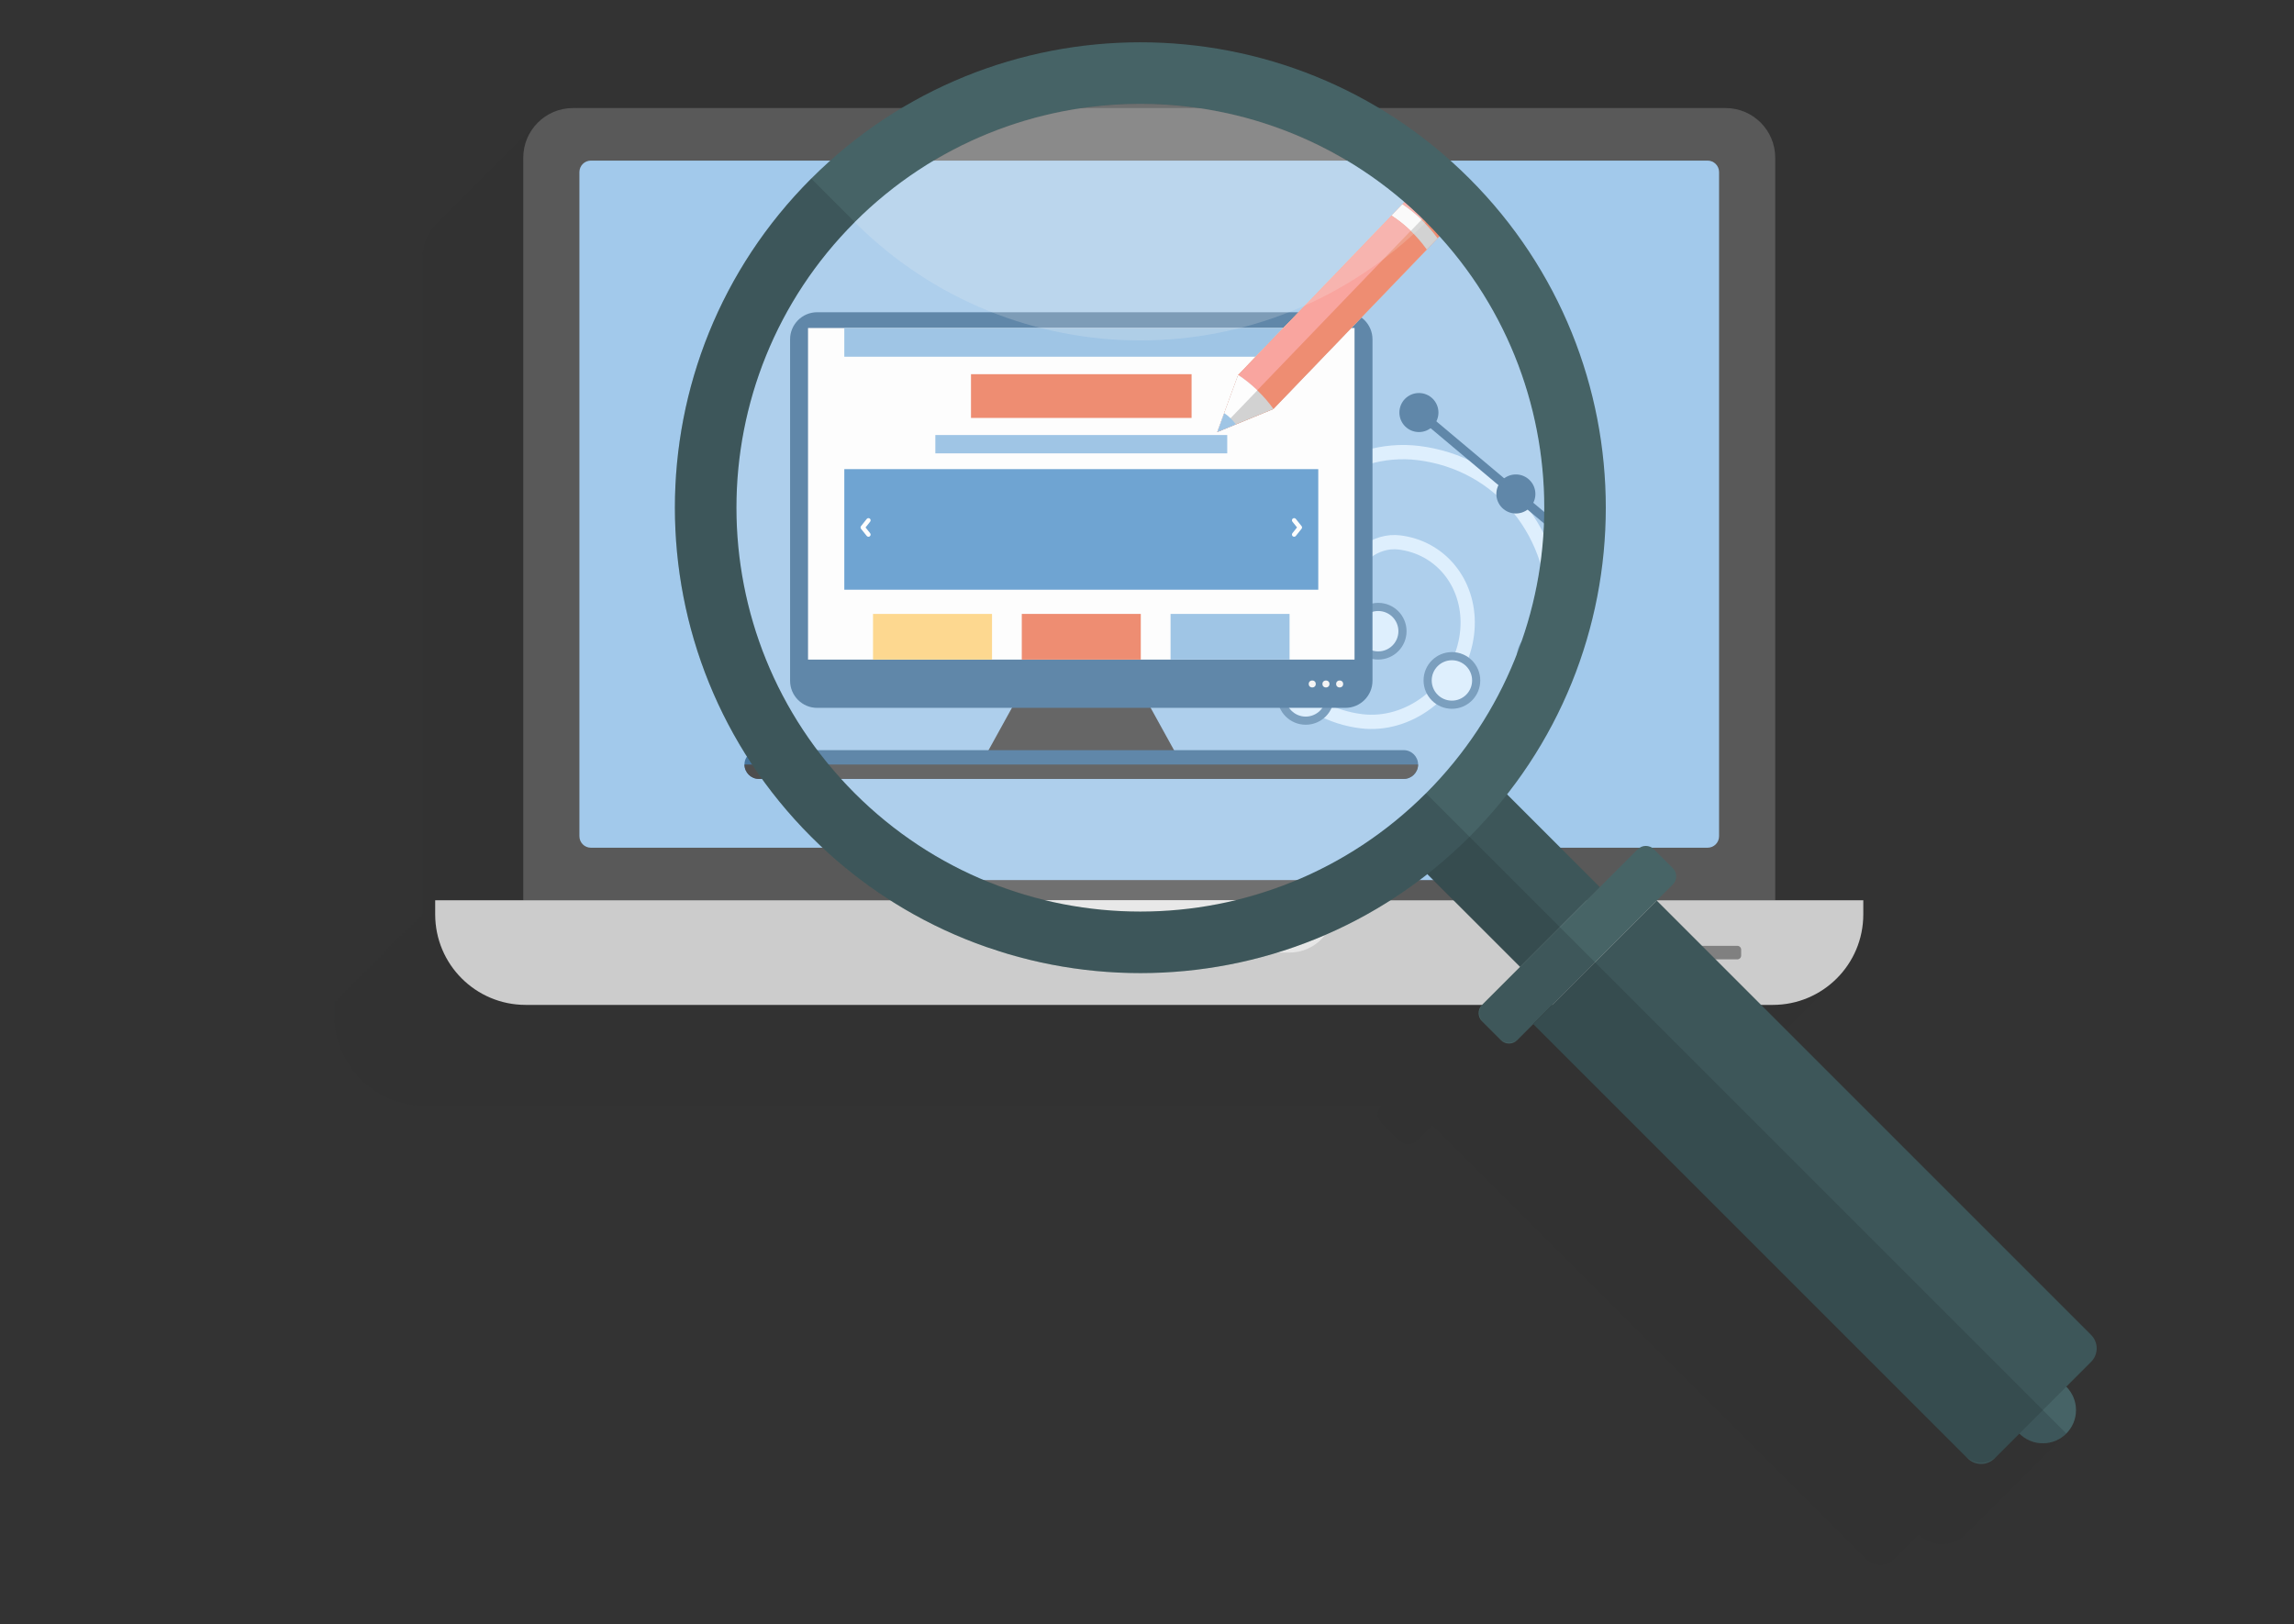 <?xml version="1.0" encoding="utf-8"?>
<!-- Generator: Adobe Illustrator 17.0.0, SVG Export Plug-In . SVG Version: 6.00 Build 0)  -->
<!DOCTYPE svg PUBLIC "-//W3C//DTD SVG 1.1//EN" "http://www.w3.org/Graphics/SVG/1.1/DTD/svg11.dtd">
<svg version="1.1" id="Layer_1" xmlns="http://www.w3.org/2000/svg" xmlns:xlink="http://www.w3.org/1999/xlink" x="0px" y="0px"
	 width="600px" height="424.878px" viewBox="0 0 600 424.878" enable-background="new 0 0 600 424.878" xml:space="preserve">
<rect x="0" y="0" width="600" height="424.878" fill="#333333" stroke="none"/>
<g>
	<g opacity="0.05">
		<path fill="#11191A" d="M520.561,375.53l-86.312-86.312h3.067c13.07,0,23.665-10.595,23.665-23.665v-3.702h-23.035V67.622
			c0-7.18-5.82-13-13-13h-90.622c-38.325-22.926-86.537-22.926-124.862,0h-85.97c-7.18,0-13,5.82-13,13v194.229H87.458v3.702
			c0,13.07,10.595,23.665,23.665,23.665h250.147l-0.027,0.027c-1.172,1.172-1.172,3.071,0,4.243l4.957,4.957
			c1.172,1.172,3.071,1.172,4.243,0l4.216-4.216l113.049,113.049c0,0,0,0,0,0l0.553,0.553c1.953,1.953,5.118,1.953,7.071,0
			l6.481-6.482c0.902,0.902,1.955,1.556,3.075,1.977c0.406,0.153,0.821,0.276,1.242,0.365c0.598,0.128,1.207,0.198,1.816,0.198
			c2.22,0,4.439-0.847,6.133-2.54c3.387-3.387,3.387-8.879,0-12.266l0,0l6.481-6.481
			C522.514,380.648,522.514,377.483,520.561,375.53z"/>
		<path fill="#11191A" d="M521.273,374.817l-86.312-86.312h3.067c13.07,0,23.665-10.595,23.665-23.665v-3.702h-23.035V66.909
			c0-7.18-5.82-13-13-13h-90.622c-38.325-22.926-86.537-22.926-124.862,0h-85.97c-7.18,0-13,5.82-13,13v194.229H88.171v3.702
			c0,13.07,10.595,23.665,23.665,23.665h250.147l-0.027,0.027c-1.172,1.172-1.172,3.071,0,4.243l4.957,4.957
			c1.172,1.172,3.071,1.172,4.243,0l4.216-4.216l113.049,113.049c0,0,0,0,0,0l0.553,0.553c1.953,1.953,5.118,1.953,7.071,0
			l6.482-6.482c0.902,0.902,1.955,1.556,3.075,1.977c0.406,0.153,0.821,0.276,1.242,0.365c0.598,0.128,1.207,0.198,1.816,0.198
			c2.22,0,4.439-0.847,6.133-2.54c3.387-3.387,3.387-8.879,0-12.266l0,0l6.481-6.481
			C523.226,379.936,523.226,376.77,521.273,374.817z"/>
		<path fill="#11191A" d="M521.986,374.105l-86.312-86.312h3.067c13.07,0,23.665-10.595,23.665-23.665v-3.702h-23.035V66.196
			c0-7.18-5.82-13-13-13H335.75c-38.325-22.926-86.537-22.926-124.862,0h-85.97c-7.18,0-13,5.82-13,13v194.229H88.884v3.702
			c0,13.07,10.595,23.665,23.665,23.665h250.148l-0.027,0.027c-1.172,1.172-1.172,3.071,0,4.243l4.957,4.957
			c1.172,1.172,3.071,1.172,4.243,0l4.216-4.216l113.049,113.049c0,0,0,0,0,0l0.553,0.553c1.953,1.953,5.118,1.953,7.071,0
			l6.482-6.481c0.902,0.902,1.955,1.556,3.075,1.977c0.407,0.153,0.821,0.276,1.242,0.365c0.598,0.128,1.207,0.198,1.816,0.198
			c2.22,0,4.439-0.847,6.133-2.54c3.387-3.387,3.387-8.879,0-12.266l0,0l6.481-6.481
			C523.939,379.223,523.939,376.057,521.986,374.105z"/>
		<path fill="#11191A" d="M522.699,373.392l-86.312-86.312h3.067c13.07,0,23.665-10.595,23.665-23.665v-3.702h-23.035V65.484
			c0-7.18-5.82-13-13-13h-90.622c-38.325-22.926-86.537-22.926-124.862,0h-85.97c-7.18,0-13,5.82-13,13v194.229H89.596v3.702
			c0,13.07,10.595,23.665,23.665,23.665h250.148l-0.027,0.027c-1.172,1.172-1.172,3.071,0,4.243l4.957,4.957
			c1.172,1.172,3.071,1.172,4.243,0l4.216-4.216l113.049,113.049c0,0,0,0,0,0l0.553,0.553c1.953,1.953,5.118,1.953,7.071,0
			l6.482-6.481c0.902,0.902,1.955,1.556,3.075,1.977c0.406,0.153,0.821,0.276,1.242,0.365c0.598,0.128,1.207,0.198,1.816,0.198
			c2.22,0,4.439-0.847,6.133-2.54c3.387-3.387,3.387-8.879,0-12.266l0,0l6.481-6.481
			C524.651,378.51,524.651,375.345,522.699,373.392z"/>
		<path fill="#11191A" d="M523.411,372.679L437.1,286.367h3.067c13.07,0,23.665-10.595,23.665-23.665V259h-23.035V64.771
			c0-7.18-5.82-13-13-13h-90.622c-38.325-22.926-86.537-22.926-124.862,0h-85.97c-7.18,0-13,5.82-13,13V259H90.309v3.702
			c0,13.07,10.595,23.665,23.665,23.665h250.148l-0.027,0.027c-1.172,1.172-1.172,3.071,0,4.243l4.957,4.957
			c1.172,1.172,3.071,1.172,4.243,0l4.216-4.216l113.049,113.049c0,0,0,0,0,0l0.553,0.553c1.953,1.953,5.118,1.953,7.071,0
			l6.482-6.481c0.902,0.902,1.955,1.556,3.075,1.977c0.406,0.153,0.821,0.276,1.242,0.365c0.598,0.128,1.207,0.198,1.816,0.198
			c2.22,0,4.439-0.847,6.133-2.54c3.387-3.387,3.387-8.879,0-12.266l0,0l6.481-6.481
			C525.364,377.798,525.364,374.632,523.411,372.679z"/>
		<path fill="#11191A" d="M524.124,371.967l-86.312-86.312h3.067c13.07,0,23.665-10.595,23.665-23.665v-3.702H441.51V64.059
			c0-7.18-5.82-13-13-13h-90.622c-38.325-22.926-86.537-22.926-124.862,0h-85.97c-7.18,0-13,5.82-13,13v194.229H91.021v3.702
			c0,13.07,10.595,23.665,23.665,23.665h250.148l-0.027,0.027c-1.172,1.172-1.172,3.071,0,4.243l4.957,4.957
			c1.172,1.172,3.071,1.172,4.243,0l4.216-4.216l113.049,113.049c0,0,0,0,0,0l0.553,0.553c1.953,1.953,5.118,1.953,7.071,0
			l6.482-6.481c0.902,0.902,1.955,1.556,3.075,1.977c0.406,0.153,0.821,0.276,1.242,0.365c0.598,0.128,1.207,0.198,1.816,0.198
			c2.22,0,4.439-0.847,6.133-2.54c3.387-3.387,3.387-8.879,0-12.266l0,0l6.481-6.481
			C526.077,377.085,526.077,373.919,524.124,371.967z"/>
		<path fill="#11191A" d="M524.837,371.254l-86.312-86.312h3.067c13.07,0,23.665-10.595,23.665-23.665v-3.702h-23.035V63.346
			c0-7.18-5.82-13-13-13h-90.622c-38.325-22.926-86.537-22.926-124.862,0h-85.97c-7.18,0-13,5.82-13,13v194.229H91.734v3.702
			c0,13.07,10.595,23.665,23.665,23.665h250.148l-0.027,0.027c-1.172,1.172-1.172,3.071,0,4.243l4.957,4.957
			c1.172,1.172,3.071,1.172,4.243,0l4.216-4.216l113.049,113.049c0,0,0,0,0,0l0.553,0.553c1.953,1.953,5.118,1.953,7.071,0
			l6.481-6.482c0.902,0.902,1.955,1.556,3.075,1.977c0.406,0.153,0.821,0.276,1.242,0.365c0.598,0.128,1.207,0.198,1.816,0.198
			c2.22,0,4.439-0.847,6.133-2.54c3.387-3.387,3.387-8.879,0-12.266l0,0l6.481-6.481
			C526.789,376.373,526.789,373.207,524.837,371.254z"/>
		<path fill="#11191A" d="M525.549,370.542l-86.312-86.312h3.067c13.07,0,23.665-10.595,23.665-23.665v-3.702h-23.035V62.633
			c0-7.18-5.82-13-13-13h-90.622c-38.325-22.926-86.537-22.926-124.862,0h-85.97c-7.18,0-13,5.82-13,13v194.229H92.447v3.702
			c0,13.07,10.595,23.665,23.665,23.665h250.147l-0.027,0.027c-1.172,1.172-1.172,3.071,0,4.243l4.957,4.957
			c1.172,1.172,3.071,1.172,4.243,0l4.216-4.216l113.049,113.049c0,0,0,0,0,0l0.553,0.553c1.953,1.953,5.118,1.953,7.071,0
			l6.481-6.482c0.902,0.902,1.955,1.556,3.075,1.977c0.406,0.153,0.821,0.276,1.242,0.365c0.598,0.128,1.207,0.198,1.816,0.198
			c2.22,0,4.439-0.847,6.133-2.54c3.387-3.387,3.387-8.879,0-12.266l0,0l6.481-6.481
			C527.502,375.66,527.502,372.494,525.549,370.542z"/>
		<path fill="#11191A" d="M526.262,369.829l-86.312-86.312h3.067c13.07,0,23.665-10.595,23.665-23.665v-3.702h-23.035V61.921
			c0-7.18-5.82-13-13-13h-90.622c-38.325-22.926-86.537-22.926-124.862,0h-85.97c-7.18,0-13,5.82-13,13V256.15H93.159v3.702
			c0,13.07,10.595,23.665,23.665,23.665h250.148l-0.027,0.027c-1.172,1.172-1.172,3.071,0,4.243l4.957,4.957
			c1.172,1.172,3.071,1.172,4.243,0l4.216-4.216l113.049,113.049c0,0,0,0,0,0l0.553,0.553c1.953,1.953,5.118,1.953,7.071,0
			l6.482-6.481c0.902,0.902,1.955,1.556,3.075,1.977c0.407,0.153,0.821,0.276,1.242,0.365c0.598,0.128,1.207,0.198,1.816,0.198
			c2.22,0,4.439-0.847,6.133-2.54c3.387-3.387,3.387-8.879,0-12.266l0,0l6.481-6.481
			C528.214,374.947,528.214,371.782,526.262,369.829z"/>
		<path fill="#11191A" d="M526.974,369.116l-86.312-86.312h3.067c13.07,0,23.665-10.595,23.665-23.665v-3.702H444.36V61.208
			c0-7.18-5.82-13-13-13h-90.622c-38.325-22.926-86.537-22.926-124.862,0h-85.97c-7.18,0-13,5.82-13,13v194.229H93.872v3.702
			c0,13.07,10.595,23.665,23.665,23.665h250.148l-0.027,0.027c-1.172,1.172-1.172,3.071,0,4.243l4.957,4.957
			c1.172,1.172,3.071,1.172,4.243,0l4.216-4.216l113.049,113.049c0,0,0,0,0,0l0.553,0.553c1.953,1.953,5.118,1.953,7.071,0
			l6.482-6.481c0.902,0.902,1.955,1.556,3.075,1.977c0.406,0.153,0.821,0.276,1.242,0.365c0.598,0.128,1.207,0.198,1.816,0.198
			c2.22,0,4.439-0.847,6.133-2.54c3.387-3.387,3.387-8.879,0-12.266l0,0l6.481-6.481
			C528.927,374.235,528.927,371.069,526.974,369.116z"/>
		<path fill="#11191A" d="M527.687,368.404l-86.312-86.312h3.067c13.07,0,23.665-10.595,23.665-23.665v-3.702h-23.035V60.496
			c0-7.18-5.82-13-13-13h-90.622c-38.325-22.926-86.537-22.926-124.862,0h-85.97c-7.18,0-13,5.82-13,13v194.229H94.584v3.702
			c0,13.07,10.595,23.665,23.665,23.665h250.148l-0.027,0.027c-1.172,1.172-1.172,3.071,0,4.243l4.957,4.957
			c1.172,1.172,3.071,1.172,4.243,0l4.216-4.216L494.835,400.15c0,0,0,0,0,0l0.553,0.553c1.953,1.953,5.118,1.953,7.071,0
			l6.482-6.481c0.902,0.902,1.955,1.556,3.075,1.977c0.406,0.153,0.821,0.276,1.242,0.365c0.598,0.128,1.207,0.198,1.816,0.198
			c2.22,0,4.439-0.847,6.133-2.54c3.387-3.387,3.387-8.879,0-12.266l0,0l6.481-6.481C529.64,373.522,529.64,370.356,527.687,368.404
			z"/>
		<path fill="#11191A" d="M528.4,367.691l-86.312-86.312h3.067c13.07,0,23.665-10.595,23.665-23.665v-3.702h-23.035V59.783
			c0-7.18-5.82-13-13-13h-90.622c-38.325-22.926-86.537-22.926-124.862,0h-85.97c-7.18,0-13,5.82-13,13v194.229H95.297v3.702
			c0,13.07,10.595,23.665,23.665,23.665H369.11l-0.027,0.027c-1.172,1.172-1.172,3.071,0,4.243l4.957,4.957
			c1.172,1.172,3.071,1.172,4.243,0l4.216-4.216l113.049,113.049c0,0,0,0,0,0l0.553,0.553c1.953,1.953,5.118,1.953,7.071,0
			l6.482-6.481c0.902,0.902,1.955,1.556,3.075,1.977c0.407,0.153,0.821,0.276,1.242,0.365c0.598,0.128,1.207,0.198,1.816,0.198
			c2.22,0,4.439-0.847,6.133-2.54c3.387-3.387,3.387-8.879,0-12.266l0,0l6.481-6.481C530.352,372.81,530.352,369.644,528.4,367.691z
			"/>
		<path fill="#11191A" d="M529.112,366.978l-86.312-86.312h3.067c13.07,0,23.665-10.595,23.665-23.665V253.3h-23.035V59.07
			c0-7.18-5.82-13-13-13h-90.622c-38.325-22.926-86.537-22.926-124.862,0h-85.97c-7.18,0-13,5.82-13,13V253.3H96.01v3.702
			c0,13.07,10.595,23.665,23.665,23.665h250.148l-0.027,0.027c-1.172,1.172-1.172,3.071,0,4.243l4.957,4.957
			c1.172,1.172,3.071,1.172,4.243,0l4.216-4.216L496.26,398.725c0,0,0,0,0,0l0.553,0.553c1.953,1.953,5.118,1.953,7.071,0
			l6.481-6.481c0.902,0.902,1.955,1.556,3.075,1.977c0.406,0.153,0.821,0.276,1.242,0.365c0.598,0.128,1.207,0.198,1.816,0.198
			c2.22,0,4.439-0.847,6.133-2.54c3.387-3.387,3.387-8.879,0-12.266l0,0l6.481-6.481
			C531.065,372.097,531.065,368.931,529.112,366.978z"/>
		<path fill="#11191A" d="M529.825,366.266l-86.312-86.312h3.067c13.07,0,23.665-10.595,23.665-23.665v-3.702h-23.035V58.358
			c0-7.18-5.82-13-13-13h-90.622c-38.325-22.926-86.537-22.926-124.862,0h-85.97c-7.18,0-13,5.82-13,13v194.229H96.722v3.702
			c0,13.07,10.595,23.665,23.665,23.665h250.148l-0.027,0.027c-1.172,1.172-1.172,3.071,0,4.243l4.957,4.957
			c1.172,1.172,3.071,1.172,4.243,0l4.216-4.216l113.049,113.049c0,0,0,0,0,0l0.553,0.553c1.953,1.953,5.118,1.953,7.071,0
			l6.481-6.481c0.902,0.902,1.955,1.556,3.075,1.977c0.406,0.153,0.821,0.276,1.242,0.365c0.598,0.128,1.207,0.198,1.816,0.198
			c2.22,0,4.439-0.847,6.133-2.54c3.387-3.387,3.387-8.879,0-12.266l0,0l6.481-6.481
			C531.778,371.384,531.778,368.219,529.825,366.266z"/>
		<path fill="#11191A" d="M530.537,365.553l-86.312-86.312h3.067c13.07,0,23.665-10.595,23.665-23.665v-3.702h-23.035V57.645
			c0-7.18-5.82-13-13-13h-90.622c-38.325-22.926-86.537-22.926-124.862,0h-85.97c-7.18,0-13,5.82-13,13v194.229H97.435v3.702
			c0,13.07,10.595,23.665,23.665,23.665h250.148l-0.027,0.027c-1.172,1.172-1.172,3.071,0,4.243l4.957,4.957
			c1.172,1.172,3.071,1.172,4.243,0l4.216-4.216L497.685,397.3c0,0,0,0,0,0l0.553,0.553c1.953,1.953,5.118,1.953,7.071,0
			l6.482-6.481c0.902,0.902,1.955,1.556,3.075,1.977c0.406,0.153,0.821,0.276,1.242,0.365c0.598,0.128,1.207,0.198,1.816,0.198
			c2.22,0,4.439-0.847,6.133-2.54c3.387-3.387,3.387-8.879,0-12.266l0,0l6.481-6.481C532.49,370.672,532.49,367.506,530.537,365.553
			z"/>
		<path fill="#11191A" d="M531.25,364.841l-86.312-86.312h3.067c13.07,0,23.665-10.595,23.665-23.665v-3.702h-23.035V56.933
			c0-7.18-5.82-13-13-13h-90.622c-38.325-22.926-86.537-22.926-124.862,0h-85.97c-7.18,0-13,5.82-13,13v194.229H98.147v3.702
			c0,13.07,10.595,23.665,23.665,23.665H371.96l-0.027,0.027c-1.172,1.172-1.172,3.071,0,4.243l4.957,4.957
			c1.172,1.172,3.071,1.172,4.243,0l4.216-4.216l113.049,113.049c0,0,0,0,0,0l0.553,0.553c1.953,1.953,5.118,1.953,7.071,0
			l6.482-6.481c0.902,0.902,1.955,1.556,3.075,1.977c0.406,0.153,0.821,0.276,1.242,0.365c0.598,0.128,1.207,0.198,1.816,0.198
			c2.22,0,4.439-0.847,6.133-2.54c3.387-3.387,3.387-8.879,0-12.266l0,0l6.481-6.481
			C533.203,369.959,533.203,366.793,531.25,364.841z"/>
		<path fill="#11191A" d="M531.963,364.128l-86.312-86.312h3.067c13.07,0,23.665-10.595,23.665-23.665v-3.702h-23.035V56.22
			c0-7.18-5.82-13-13-13h-90.622c-38.325-22.926-86.537-22.926-124.862,0h-85.97c-7.18,0-13,5.82-13,13v194.229H98.86v3.702
			c0,13.07,10.595,23.665,23.665,23.665h250.148l-0.027,0.027c-1.172,1.172-1.172,3.071,0,4.243l4.957,4.957
			c1.172,1.172,3.071,1.172,4.243,0l4.216-4.216L499.11,395.875c0,0,0,0,0,0l0.553,0.553c1.953,1.953,5.118,1.953,7.071,0
			l6.481-6.481c0.902,0.902,1.955,1.556,3.075,1.977c0.407,0.153,0.821,0.276,1.242,0.365c0.598,0.128,1.207,0.198,1.816,0.198
			c2.22,0,4.439-0.847,6.133-2.54c3.387-3.387,3.387-8.879,0-12.266l0,0l6.481-6.481
			C533.915,369.247,533.915,366.081,531.963,364.128z"/>
		<path fill="#11191A" d="M532.675,363.415l-86.312-86.312h3.067c13.07,0,23.665-10.595,23.665-23.665v-3.702h-23.035V55.507
			c0-7.18-5.82-13-13-13h-90.622c-38.325-22.926-86.537-22.926-124.862,0h-85.97c-7.18,0-13,5.82-13,13v194.229H99.573v3.702
			c0,13.07,10.595,23.665,23.665,23.665h250.148l-0.027,0.027c-1.172,1.172-1.172,3.071,0,4.243l4.957,4.957
			c1.172,1.172,3.071,1.172,4.243,0l4.216-4.216l113.049,113.049c0,0,0,0,0,0l0.553,0.553c1.953,1.953,5.118,1.953,7.071,0
			l6.482-6.481c0.902,0.902,1.955,1.556,3.075,1.977c0.406,0.153,0.821,0.276,1.242,0.365c0.598,0.128,1.207,0.198,1.816,0.198
			c2.22,0,4.439-0.847,6.133-2.54c3.387-3.387,3.387-8.879,0-12.266l0,0l6.481-6.481
			C534.628,368.534,534.628,365.368,532.675,363.415z"/>
		<path fill="#11191A" d="M533.388,362.703l-86.312-86.312h3.067c13.07,0,23.665-10.595,23.665-23.665v-3.702h-23.035V54.795
			c0-7.18-5.82-13-13-13h-90.622c-38.325-22.926-86.537-22.926-124.862,0h-85.97c-7.18,0-13,5.82-13,13v194.229h-23.035v3.702
			c0,13.07,10.595,23.665,23.665,23.665h250.148l-0.027,0.027c-1.172,1.172-1.172,3.071,0,4.243l4.957,4.957
			c1.172,1.172,3.071,1.172,4.243,0l4.216-4.216l113.049,113.049c0,0,0,0,0,0l0.553,0.553c1.953,1.953,5.118,1.953,7.071,0
			l6.481-6.481c0.902,0.902,1.955,1.556,3.075,1.977c0.406,0.153,0.821,0.276,1.242,0.365c0.598,0.128,1.207,0.198,1.816,0.198
			c2.22,0,4.439-0.847,6.133-2.54c3.387-3.387,3.387-8.879,0-12.266l0,0l6.481-6.481
			C535.341,367.821,535.341,364.655,533.388,362.703z"/>
		<path fill="#11191A" d="M534.101,361.99l-86.312-86.312h3.067c13.07,0,23.665-10.595,23.665-23.665v-3.702h-23.035V54.082
			c0-7.18-5.82-13-13-13h-90.622c-38.325-22.926-86.537-22.926-124.862,0h-85.97c-7.18,0-13,5.82-13,13v194.229h-23.035v3.702
			c0,13.07,10.595,23.665,23.665,23.665h250.148l-0.027,0.027c-1.172,1.172-1.172,3.071,0,4.243l4.957,4.957
			c1.172,1.172,3.071,1.172,4.243,0l4.216-4.216l113.049,113.049c0,0,0,0,0,0l0.553,0.553c1.953,1.953,5.118,1.953,7.071,0
			l6.482-6.481c0.902,0.902,1.955,1.556,3.075,1.977c0.406,0.153,0.821,0.276,1.242,0.365c0.598,0.128,1.207,0.198,1.816,0.198
			c2.22,0,4.439-0.847,6.133-2.54c3.387-3.387,3.387-8.879,0-12.266l0,0l6.481-6.481
			C536.053,367.109,536.053,363.943,534.101,361.99z"/>
		<path fill="#11191A" d="M534.813,361.278l-86.312-86.312h3.067c13.07,0,23.665-10.595,23.665-23.665v-3.702h-23.035V53.369
			c0-7.18-5.82-13-13-13h-90.622c-38.325-22.926-86.537-22.926-124.862,0h-85.97c-7.18,0-13,5.82-13,13v194.229h-23.035v3.702
			c0,13.07,10.595,23.665,23.665,23.665h250.148l-0.027,0.027c-1.172,1.172-1.172,3.071,0,4.243l4.957,4.957
			c1.172,1.172,3.071,1.172,4.243,0l4.216-4.216l113.049,113.049c0,0,0,0,0,0l0.553,0.553c1.953,1.953,5.118,1.953,7.071,0
			l6.482-6.481c0.902,0.902,1.955,1.556,3.075,1.977c0.406,0.153,0.821,0.276,1.242,0.365c0.598,0.128,1.207,0.198,1.816,0.198
			c2.22,0,4.439-0.847,6.133-2.54c3.387-3.387,3.387-8.879,0-12.266l0,0l6.481-6.481
			C536.766,366.396,536.766,363.23,534.813,361.278z"/>
		<path fill="#11191A" d="M535.526,360.565l-86.312-86.312h3.067c13.07,0,23.665-10.595,23.665-23.665v-3.702h-23.035V52.657
			c0-7.18-5.82-13-13-13H349.29c-38.325-22.926-86.537-22.926-124.862,0h-85.97c-7.18,0-13,5.82-13,13v194.229h-23.035v3.702
			c0,13.07,10.595,23.665,23.665,23.665h250.148l-0.027,0.027c-1.172,1.172-1.172,3.071,0,4.243l4.957,4.957
			c1.172,1.172,3.071,1.172,4.243,0l4.216-4.216l113.049,113.049c0,0,0,0,0,0l0.553,0.553c1.953,1.953,5.118,1.953,7.071,0
			l6.481-6.481c0.902,0.902,1.955,1.556,3.075,1.977c0.406,0.153,0.821,0.276,1.242,0.365c0.598,0.128,1.207,0.198,1.816,0.198
			c2.22,0,4.439-0.847,6.133-2.54c3.387-3.387,3.387-8.879,0-12.266l0,0l6.481-6.481
			C537.478,365.683,537.478,362.518,535.526,360.565z"/>
		<path fill="#11191A" d="M536.238,359.852l-86.312-86.312h3.067c13.07,0,23.665-10.595,23.665-23.665v-3.702h-23.035V51.944
			c0-7.18-5.82-13-13-13h-90.622c-38.325-22.926-86.537-22.926-124.862,0h-85.97c-7.18,0-13,5.82-13,13v194.229h-23.035v3.702
			c0,13.07,10.595,23.665,23.665,23.665h250.148l-0.027,0.027c-1.172,1.172-1.172,3.071,0,4.243l4.957,4.957
			c1.172,1.172,3.071,1.172,4.243,0l4.216-4.216l113.049,113.049c0,0,0,0,0,0l0.553,0.553c1.953,1.953,5.118,1.953,7.071,0
			l6.482-6.481c0.902,0.902,1.955,1.556,3.075,1.977c0.406,0.153,0.821,0.276,1.242,0.365c0.598,0.128,1.207,0.198,1.816,0.198
			c2.22,0,4.439-0.847,6.133-2.54c3.387-3.387,3.387-8.879,0-12.266l0,0l6.481-6.481
			C538.191,364.971,538.191,361.805,536.238,359.852z"/>
		<path fill="#11191A" d="M536.951,359.14l-86.312-86.312h3.067c13.07,0,23.665-10.595,23.665-23.665v-3.702h-23.035V51.232
			c0-7.18-5.82-13-13-13h-90.622c-38.325-22.926-86.537-22.926-124.862,0h-85.97c-7.18,0-13,5.82-13,13v194.229h-23.035v3.702
			c0,13.07,10.595,23.665,23.665,23.665h250.148l-0.027,0.027c-1.172,1.172-1.172,3.071,0,4.243l4.957,4.957
			c1.172,1.172,3.071,1.172,4.243,0l4.216-4.216l113.049,113.049c0,0,0,0,0,0l0.553,0.553c1.953,1.953,5.118,1.953,7.071,0
			l6.481-6.481c0.902,0.902,1.955,1.556,3.075,1.977c0.406,0.153,0.821,0.276,1.242,0.365c0.598,0.128,1.207,0.198,1.816,0.198
			c2.22,0,4.439-0.847,6.133-2.54c3.387-3.387,3.387-8.879,0-12.266l0,0l6.481-6.481
			C538.904,364.258,538.904,361.092,536.951,359.14z"/>
		<path fill="#11191A" d="M537.664,358.427l-86.312-86.312h3.067c13.07,0,23.665-10.595,23.665-23.665v-3.702H455.05V50.519
			c0-7.18-5.82-13-13-13h-90.622c-38.325-22.926-86.537-22.926-124.862,0h-85.97c-7.18,0-13,5.82-13,13v194.229h-23.035v3.702
			c0,13.07,10.595,23.665,23.665,23.665h250.148l-0.027,0.027c-1.172,1.172-1.172,3.071,0,4.243l4.957,4.957
			c1.172,1.172,3.071,1.172,4.243,0l4.216-4.216l113.049,113.049c0,0,0,0,0,0l0.553,0.553c1.953,1.953,5.118,1.953,7.071,0
			l6.482-6.481c0.902,0.902,1.955,1.556,3.075,1.977c0.406,0.153,0.821,0.276,1.242,0.365c0.598,0.128,1.207,0.198,1.816,0.198
			c2.22,0,4.439-0.847,6.133-2.54c3.387-3.387,3.387-8.879,0-12.266l0,0l6.481-6.481
			C539.616,363.546,539.616,360.38,537.664,358.427z"/>
		<path fill="#11191A" d="M538.376,357.715l-86.312-86.312h3.067c13.07,0,23.665-10.595,23.665-23.665v-3.702h-23.035V49.806
			c0-7.18-5.82-13-13-13H352.14c-38.325-22.926-86.537-22.926-124.862,0h-85.97c-7.18,0-13,5.82-13,13v194.229h-23.035v3.702
			c0,13.07,10.595,23.665,23.665,23.665h250.148l-0.027,0.027c-1.172,1.172-1.172,3.071,0,4.243l4.957,4.957
			c1.172,1.172,3.071,1.172,4.243,0l4.216-4.216l113.049,113.049c0,0,0,0,0,0l0.553,0.553c1.953,1.953,5.118,1.953,7.071,0
			l6.482-6.481c0.902,0.902,1.955,1.556,3.075,1.977c0.406,0.153,0.821,0.276,1.242,0.365c0.598,0.128,1.207,0.198,1.816,0.198
			c2.22,0,4.439-0.847,6.133-2.54c3.387-3.387,3.387-8.879,0-12.266l0,0l6.481-6.481
			C540.329,362.833,540.329,359.667,538.376,357.715z"/>
		<path fill="#11191A" d="M539.089,357.002l-86.312-86.312h3.067c13.07,0,23.665-10.595,23.665-23.665v-3.702h-23.035V49.094
			c0-7.18-5.82-13-13-13h-90.622c-38.325-22.926-86.537-22.926-124.862,0h-85.97c-7.18,0-13,5.82-13,13v194.229h-23.035v3.702
			c0,13.07,10.595,23.665,23.665,23.665h250.148l-0.027,0.027c-1.172,1.172-1.172,3.071,0,4.243l4.957,4.957
			c1.172,1.172,3.071,1.172,4.243,0l4.216-4.216l113.049,113.049c0,0,0,0,0,0l0.553,0.553c1.953,1.953,5.118,1.953,7.071,0
			l6.481-6.481c0.902,0.902,1.955,1.556,3.075,1.977c0.406,0.153,0.821,0.276,1.242,0.365c0.598,0.128,1.207,0.198,1.816,0.198
			c2.22,0,4.439-0.847,6.133-2.54c3.387-3.387,3.387-8.879,0-12.266l0,0l6.481-6.481
			C541.041,362.12,541.041,358.955,539.089,357.002z"/>
		<path fill="#11191A" d="M539.801,356.289l-86.312-86.312h3.067c13.07,0,23.665-10.595,23.665-23.665v-3.702h-23.035V48.381
			c0-7.18-5.82-13-13-13h-90.622c-38.325-22.926-86.537-22.926-124.862,0h-85.97c-7.18,0-13,5.82-13,13V242.61h-23.035v3.702
			c0,13.07,10.595,23.665,23.665,23.665h250.148l-0.027,0.027c-1.172,1.172-1.172,3.071,0,4.243l4.957,4.957
			c1.172,1.172,3.071,1.172,4.243,0l4.216-4.216l113.049,113.049c0,0,0,0,0,0l0.553,0.553c1.953,1.953,5.118,1.953,7.071,0
			l6.482-6.481c0.902,0.902,1.955,1.556,3.075,1.977c0.406,0.153,0.821,0.276,1.242,0.365c0.598,0.128,1.207,0.198,1.816,0.198
			c2.22,0,4.439-0.847,6.133-2.54c3.387-3.387,3.387-8.879,0-12.266l0,0l6.481-6.481
			C541.754,361.408,541.754,358.242,539.801,356.289z"/>
		<path fill="#11191A" d="M540.514,355.577l-86.312-86.312h3.067c13.07,0,23.665-10.595,23.665-23.665v-3.702H457.9V47.669
			c0-7.18-5.82-13-13-13h-90.622c-38.325-22.926-86.537-22.926-124.862,0h-85.97c-7.18,0-13,5.82-13,13v194.229h-23.035v3.702
			c0,13.07,10.595,23.665,23.665,23.665h250.148l-0.027,0.027c-1.172,1.172-1.172,3.071,0,4.243l4.957,4.957
			c1.172,1.172,3.071,1.172,4.243,0l4.216-4.216l113.049,113.049c0,0,0,0,0,0l0.553,0.553c1.953,1.953,5.118,1.953,7.071,0
			l6.481-6.481c0.902,0.902,1.955,1.556,3.075,1.977c0.407,0.153,0.821,0.276,1.242,0.365c0.598,0.128,1.207,0.198,1.816,0.198
			c2.22,0,4.439-0.847,6.133-2.54c3.387-3.387,3.387-8.879,0-12.266l0,0l6.481-6.481
			C542.467,360.695,542.467,357.529,540.514,355.577z"/>
		<path fill="#11191A" d="M541.227,354.864l-86.312-86.312h3.067c13.07,0,23.665-10.595,23.665-23.665v-3.702h-23.035V46.956
			c0-7.18-5.82-13-13-13h-90.622c-38.325-22.926-86.537-22.926-124.862,0h-85.97c-7.18,0-13,5.82-13,13v194.229h-23.035v3.702
			c0,13.07,10.595,23.665,23.665,23.665h250.148l-0.027,0.027c-1.172,1.172-1.172,3.071,0,4.243l4.957,4.957
			c1.172,1.172,3.071,1.172,4.243,0l4.216-4.216l113.049,113.049c0,0,0,0,0,0l0.553,0.553c1.953,1.953,5.118,1.953,7.071,0
			l6.482-6.481c0.902,0.902,1.955,1.556,3.075,1.977c0.406,0.153,0.821,0.276,1.242,0.365c0.598,0.128,1.207,0.198,1.816,0.198
			c2.22,0,4.439-0.847,6.133-2.54c3.387-3.387,3.387-8.879,0-12.266l0,0l6.481-6.481
			C543.179,359.983,543.179,356.817,541.227,354.864z"/>
		<path fill="#11191A" d="M541.939,354.151l-86.312-86.312h3.067c13.07,0,23.665-10.595,23.665-23.665v-3.702h-23.035V46.243
			c0-7.18-5.82-13-13-13h-90.622c-38.325-22.926-86.537-22.926-124.862,0h-85.97c-7.18,0-13,5.82-13,13v194.229h-23.035v3.702
			c0,13.07,10.595,23.665,23.665,23.665H382.65l-0.027,0.027c-1.172,1.172-1.172,3.071,0,4.243l4.957,4.957
			c1.172,1.172,3.071,1.172,4.243,0l4.216-4.216l113.049,113.049c0,0,0,0,0,0l0.553,0.553c1.953,1.953,5.118,1.953,7.071,0
			l6.482-6.481c0.902,0.902,1.955,1.556,3.075,1.977c0.406,0.153,0.821,0.276,1.242,0.365c0.598,0.128,1.207,0.198,1.816,0.198
			c2.22,0,4.439-0.847,6.133-2.54c3.387-3.387,3.387-8.879,0-12.266l0,0l6.481-6.481
			C543.892,359.27,543.892,356.104,541.939,354.151z"/>
		<path fill="#11191A" d="M542.652,353.439l-86.312-86.312h3.067c13.07,0,23.665-10.595,23.665-23.665v-3.702h-23.035V45.531
			c0-7.18-5.82-13-13-13h-90.622c-38.325-22.926-86.537-22.926-124.862,0h-85.97c-7.18,0-13,5.82-13,13V239.76h-23.035v3.702
			c0,13.07,10.595,23.665,23.665,23.665h250.148l-0.027,0.027c-1.172,1.172-1.172,3.071,0,4.243l4.957,4.957
			c1.172,1.172,3.071,1.172,4.243,0l4.216-4.216l113.049,113.049c0,0,0,0,0,0l0.553,0.553c1.953,1.953,5.118,1.953,7.071,0
			l6.482-6.481c0.902,0.902,1.955,1.556,3.075,1.977c0.406,0.153,0.821,0.276,1.242,0.365c0.598,0.128,1.207,0.198,1.816,0.198
			c2.22,0,4.439-0.847,6.133-2.54c3.387-3.387,3.387-8.879,0-12.266l0,0l6.481-6.481
			C544.604,358.557,544.604,355.391,542.652,353.439z"/>
		<path fill="#11191A" d="M543.365,352.726l-86.312-86.312h3.067c13.07,0,23.665-10.595,23.665-23.665v-3.702h-23.035V44.818
			c0-7.18-5.82-13-13-13h-90.622c-38.325-22.926-86.537-22.926-124.862,0h-85.97c-7.18,0-13,5.82-13,13v194.229h-23.035v3.702
			c0,13.07,10.595,23.665,23.665,23.665h250.148l-0.027,0.027c-1.172,1.172-1.172,3.071,0,4.243l4.957,4.957
			c1.172,1.172,3.071,1.172,4.243,0l4.216-4.216l113.049,113.049c0,0,0,0,0,0l0.553,0.553c1.953,1.953,5.118,1.953,7.071,0
			l6.482-6.481c0.902,0.902,1.955,1.556,3.075,1.977c0.406,0.153,0.821,0.276,1.242,0.365c0.598,0.128,1.207,0.198,1.816,0.198
			c2.22,0,4.439-0.847,6.133-2.54c3.387-3.387,3.387-8.879,0-12.266l0,0l6.481-6.481
			C545.317,357.845,545.317,354.679,543.365,352.726z"/>
		<path fill="#11191A" d="M544.077,352.014l-86.312-86.312h3.067c13.07,0,23.665-10.595,23.665-23.665v-3.702h-23.035V44.106
			c0-7.18-5.82-13-13-13h-90.622c-38.325-22.926-86.537-22.926-124.862,0h-85.97c-7.18,0-13,5.82-13,13v194.229h-23.035v3.702
			c0,13.07,10.595,23.665,23.665,23.665h250.148l-0.027,0.027c-1.172,1.172-1.172,3.071,0,4.243l4.957,4.957
			c1.172,1.172,3.071,1.172,4.243,0l4.216-4.216L511.225,383.76c0,0,0,0,0,0l0.553,0.553c1.953,1.953,5.118,1.953,7.071,0
			l6.481-6.481c0.902,0.902,1.955,1.556,3.075,1.977c0.406,0.153,0.821,0.276,1.242,0.365c0.598,0.128,1.207,0.198,1.816,0.198
			c2.22,0,4.439-0.847,6.133-2.54c3.387-3.387,3.387-8.879,0-12.266l0,0l6.481-6.481C546.03,357.132,546.03,353.966,544.077,352.014
			z"/>
		<path fill="#11191A" d="M544.79,351.301l-86.312-86.312h3.067c13.07,0,23.665-10.595,23.665-23.665v-3.702h-23.035V43.393
			c0-7.18-5.82-13-13-13h-90.622c-38.325-22.926-86.537-22.926-124.862,0h-85.97c-7.18,0-13,5.82-13,13v194.229h-23.035v3.702
			c0,13.07,10.595,23.665,23.665,23.665H385.5l-0.027,0.027c-1.172,1.171-1.172,3.071,0,4.243l4.956,4.957
			c1.172,1.172,3.071,1.172,4.243,0l4.216-4.216l113.049,113.049c0,0,0,0,0,0l0.553,0.553c1.953,1.953,5.118,1.953,7.071,0
			l6.482-6.481c0.902,0.902,1.955,1.556,3.075,1.977c0.406,0.153,0.821,0.276,1.242,0.365c0.598,0.128,1.207,0.198,1.816,0.198
			c2.22,0,4.439-0.847,6.133-2.54c3.387-3.387,3.387-8.879,0-12.266l0,0l6.481-6.481C546.742,356.42,546.742,353.254,544.79,351.301
			z"/>
		<path fill="#11191A" d="M545.502,350.588l-86.312-86.312h3.067c13.07,0,23.665-10.595,23.665-23.665v-3.702h-23.035V42.68
			c0-7.18-5.82-13-13-13h-90.622c-38.325-22.926-86.537-22.926-124.862,0h-85.97c-7.18,0-13,5.82-13,13V236.91H112.4v3.702
			c0,13.07,10.595,23.665,23.665,23.665h250.148l-0.027,0.027c-1.172,1.172-1.172,3.071,0,4.243l4.956,4.957
			c1.172,1.172,3.071,1.172,4.243,0l4.216-4.216L512.65,382.335c0,0,0,0,0,0l0.553,0.553c1.953,1.953,5.118,1.953,7.071,0
			l6.481-6.481c0.902,0.902,1.955,1.556,3.075,1.977c0.406,0.153,0.821,0.276,1.242,0.365c0.598,0.128,1.207,0.198,1.816,0.198
			c2.22,0,4.439-0.847,6.133-2.54c3.387-3.387,3.387-8.879,0-12.266l0,0l6.481-6.481
			C547.455,355.707,547.455,352.541,545.502,350.588z"/>
		<path fill="#11191A" d="M546.215,349.876l-86.312-86.312h3.067c13.07,0,23.665-10.595,23.665-23.665v-3.702h-23.035V41.968
			c0-7.18-5.82-13-13-13h-90.622c-38.325-22.926-86.537-22.926-124.862,0h-85.97c-7.18,0-13,5.82-13,13v194.229h-23.035v3.702
			c0,13.07,10.595,23.665,23.665,23.665h250.148l-0.027,0.027c-1.172,1.172-1.172,3.071,0,4.243l4.957,4.957
			c1.172,1.172,3.071,1.172,4.243,0l4.216-4.216l113.049,113.049c0,0,0,0,0,0l0.553,0.553c1.953,1.953,5.118,1.953,7.071,0
			l6.482-6.481c0.902,0.902,1.955,1.556,3.075,1.977c0.406,0.153,0.821,0.276,1.242,0.365c0.598,0.128,1.207,0.198,1.816,0.198
			c2.22,0,4.439-0.847,6.133-2.54c3.387-3.387,3.387-8.879,0-12.266l0,0l6.481-6.481
			C548.168,354.994,548.168,351.828,546.215,349.876z"/>
		<path fill="#11191A" d="M546.928,349.163l-86.312-86.312h3.067c13.07,0,23.665-10.595,23.665-23.665v-3.702h-23.035V41.255
			c0-7.18-5.82-13-13-13h-90.622c-38.325-22.926-86.537-22.926-124.862,0h-85.97c-7.18,0-13,5.82-13,13v194.229h-23.035v3.702
			c0,13.07,10.595,23.665,23.665,23.665h250.148l-0.027,0.027c-1.172,1.172-1.172,3.071,0,4.243l4.957,4.957
			c1.172,1.172,3.071,1.172,4.243,0l4.216-4.216L514.075,380.91l0,0l0.553,0.553c1.953,1.953,5.118,1.953,7.071,0l6.482-6.481
			c0.902,0.902,1.955,1.556,3.075,1.977c0.406,0.153,0.821,0.276,1.242,0.365c0.598,0.128,1.207,0.198,1.816,0.198
			c2.22,0,4.439-0.847,6.133-2.54c3.387-3.387,3.387-8.879,0-12.266l0,0l6.481-6.481C548.88,354.282,548.88,351.116,546.928,349.163
			z"/>
	</g>
	<g opacity="0.1">
		<path fill="#233133" d="M546.375,348.61L460.6,262.836c14.828-0.33,26.748-12.445,26.748-27.351h-23.035V43.289
			c0-8.303-6.731-15.034-15.033-15.034h-88.589c-38.325-22.926-86.537-22.926-124.862,0h-83.936
			c-8.303,0-15.033,6.731-15.033,15.034v192.196h-23.035c0,15.114,12.253,27.367,27.367,27.367h246.502
			c-0.501,0.63-0.767,1.384-0.767,2.148c0,0.888,0.339,1.776,1.016,2.453l4.293,4.293c0.678,0.677,1.565,1.016,2.453,1.016
			c0.222,0,0.444-0.021,0.663-0.063c0.656-0.127,1.283-0.445,1.79-0.953l3.884-3.884L514.075,380.91
			c0.282,0.282,0.586,0.529,0.907,0.741c0.669,0.442,1.411,0.722,2.174,0.856c0.715,0.126,1.448,0.119,2.16-0.023
			c0.712-0.142,1.402-0.419,2.029-0.833c0.32-0.212,0.625-0.459,0.907-0.741l5.928-5.928c1.059,1.058,2.323,1.786,3.664,2.183
			c0.805,0.238,1.637,0.357,2.469,0.357c1.013,0,2.023-0.185,2.986-0.538c1.147-0.42,2.226-1.082,3.147-2.002
			c3.387-3.387,3.387-8.879,0-12.266l5.928-5.928C548.633,354.529,548.633,350.868,546.375,348.61z"/>
	</g>
	<g>
		<g>
			<path fill="#595959" d="M464.313,235.49H136.86V41.261c0-7.18,5.82-13,13-13h301.454c7.18,0,13,5.82,13,13V235.49z"/>
			<path fill="#CCCCCC" d="M463.683,262.857H137.49c-13.07,0-23.665-10.595-23.665-23.665v-3.702h373.523v3.702
				C487.348,252.262,476.753,262.857,463.683,262.857z"/>
			<path fill="#E6E6E6" d="M337.223,249.174H263.95c-6.535,0-11.833-5.298-11.833-11.833v-1.851h96.938v1.851
				C349.056,243.876,343.758,249.174,337.223,249.174z"/>
			<path fill="#808080" d="M454.405,250.943h-21.854c-0.552,0-1-0.448-1-1v-1.538c0-0.552,0.448-1,1-1h21.854c0.552,0,1,0.448,1,1
				v1.538C455.405,250.495,454.957,250.943,454.405,250.943z"/>
			<path fill="#A2C9EB" d="M446.626,221.743H154.547c-1.657,0-3-1.343-3-3V45.008c0-1.657,1.343-3,3-3h292.079c1.657,0,3,1.343,3,3
				v173.735C449.626,220.4,448.283,221.743,446.626,221.743z"/>
			<path display="none" fill="#C26E55" d="M447.359,221.743H153.814c-1.252,0-2.267-1.015-2.267-2.267v-50.88l33.437-14.809
				l38.534-60.95l38.534,87.143l38.534-52.965l38.534-24.607l38.534,12.089l38.534-30.727l33.437,7.555v128.15
				C449.626,220.728,448.611,221.743,447.359,221.743z"/>
			<g display="none">
				<polygon display="inline" fill="#595959" points="261.651,183.743 223.223,96.84 186.274,155.282 146.081,173.093 
					144.551,169.639 183.694,152.293 223.814,88.836 262.454,176.217 299.269,125.616 338.846,100.342 377.262,112.395 
					415.725,81.725 455.83,90.998 454.979,94.678 416.653,85.817 378.047,116.6 339.395,104.474 301.904,128.415 				"/>
			</g>
			<g display="none">
				<circle display="inline" fill="#E6E6E6" cx="184.984" cy="153.787" r="6.422"/>
				<circle display="inline" fill="#E6E6E6" cx="223.518" cy="92.838" r="6.422"/>
				<circle display="inline" fill="#E6E6E6" cx="262.052" cy="179.98" r="6.422"/>
				<circle display="inline" fill="#E6E6E6" cx="300.587" cy="127.015" r="6.422"/>
				<circle display="inline" fill="#E6E6E6" cx="339.121" cy="102.408" r="6.422"/>
				<circle display="inline" fill="#E6E6E6" cx="377.655" cy="114.497" r="6.422"/>
				<circle display="inline" fill="#E6E6E6" cx="416.189" cy="83.771" r="6.422"/>
			</g>
		</g>
		<g display="none">
			<defs>
				<circle id="SVGID_1_" cx="298.274" cy="132.838" r="105.642"/>
			</defs>
			<clipPath id="SVGID_2_" display="inline">
				<use xlink:href="#SVGID_1_"  overflow="visible"/>
			</clipPath>
			<g display="inline" clip-path="url(#SVGID_2_)">
				<path fill="#595959" d="M551.174,283.2H49.999V-20.968c0-7.18,5.82-13,13-13h475.174c7.18,0,13,5.82,13,13V283.2z"/>
				<path fill="#CCCCCC" d="M550.209,325.086H50.964c-20.004,0-36.22-16.216-36.22-36.22V283.2h571.685v5.666
					C586.429,308.87,570.213,325.086,550.209,325.086z"/>
				<path fill="#E6E6E6" d="M356.66,304.143H244.513c-10.002,0-18.11-8.108-18.11-18.11V283.2H374.77v2.833
					C374.77,296.035,366.662,304.143,356.66,304.143z"/>
				<path fill="#808080" d="M536.539,306.85H502.03c-0.552,0-1-0.448-1-1v-3.414c0-0.552,0.448-1,1-1h34.509c0.552,0,1,0.448,1,1
					v3.414C537.539,306.403,537.091,306.85,536.539,306.85z"/>
				<path fill="#DB7E60" d="M525.694,262.16H75.479c-1.657,0-3-1.343-3-3V-9.928c0-1.657,1.343-3,3-3h450.216c1.657,0,3,1.343,3,3
					V259.16C528.694,260.817,527.351,262.16,525.694,262.16z"/>
				<path fill="#C26E55" d="M525.225,262.16H75.948c-1.916,0-3.469-1.553-3.469-3.469v-77.874l51.176-22.665l58.977-93.285
					l58.977,133.374l58.977-81.064l58.977-37.661l58.977,18.503l58.977-47.028l51.176,11.564v196.137
					C528.694,260.607,527.141,262.16,525.225,262.16z"/>
				<g>
					<polygon fill="#595959" points="240.995,204 182.179,70.993 125.628,160.44 64.113,187.701 61.771,182.415 121.68,155.865 
						183.084,58.743 242.223,192.482 298.57,115.035 359.144,76.354 417.94,94.8 476.808,47.86 538.19,62.052 536.887,67.685 
						478.229,54.123 419.142,101.237 359.984,82.678 302.602,119.32 					"/>
				</g>
				<g>
					<circle fill="#E6E6E6" cx="123.654" cy="158.152" r="9.83"/>
					<circle fill="#E6E6E6" cx="182.632" cy="64.868" r="9.83"/>
					<circle fill="#E6E6E6" cx="241.609" cy="198.242" r="9.83"/>
					<circle fill="#E6E6E6" cx="300.587" cy="117.177" r="9.83"/>
					<circle fill="#E6E6E6" cx="359.564" cy="79.516" r="9.83"/>
					<circle fill="#E6E6E6" cx="418.541" cy="98.019" r="9.83"/>
					<circle fill="#E6E6E6" cx="477.519" cy="50.991" r="9.83"/>
				</g>
			</g>
		</g>
		<g display="none">
			<path display="inline" fill="#FCB414" d="M408.233,192.888c0,2.616-2.121,4.736-4.736,4.736H205.987
				c-2.616,0-4.736-2.121-4.736-4.736V80.634c0-2.616,2.121-4.736,4.736-4.736h197.509c2.616,0,4.736,2.121,4.736,4.736V192.888z"/>
			<g display="inline">
				<circle fill="#474C55" cx="234.169" cy="107.395" r="8.289"/>
				<rect x="259.983" y="102.185" width="124.094" height="4.5"/>
				<rect x="259.983" y="109.29" width="64.415" height="4.5"/>
			</g>
			<g display="inline">
				<circle fill="#E64A3B" cx="234.169" cy="131.077" r="8.289"/>
				<rect x="259.983" y="125.867" width="124.094" height="4.5"/>
				<rect x="259.983" y="132.972" width="64.415" height="4.5"/>
			</g>
			<g display="inline">
				<circle fill="#474C55" cx="234.169" cy="154.759" r="8.289"/>
				<rect x="259.983" y="149.549" width="124.094" height="4.5"/>
				<rect x="259.983" y="156.654" width="64.415" height="4.5"/>
			</g>
			<g display="inline">
				<circle fill="#474C55" cx="234.169" cy="178.442" r="8.289"/>
				<rect x="259.983" y="173.231" width="124.094" height="4.5"/>
				<rect x="259.983" y="180.336" width="64.415" height="4.5"/>
			</g>
			<polygon display="inline" fill="#FFFFFF" points="228.091,132.104 230.38,127.999 234.722,130.051 240.405,121.683 
				244.51,125.157 236.301,137.787 			"/>
		</g>
		<g>
			<path fill-rule="evenodd" clip-rule="evenodd" fill="#A2C9EB" d="M255.287,56.605H380.92c13.191,0,23.985,10.793,23.985,23.984
				v125.633c0,13.191-10.793,23.984-23.985,23.984H255.287c-13.192,0-23.984-10.793-23.984-23.984V80.589
				C231.303,67.398,242.096,56.605,255.287,56.605z"/>
			<g>
				<path fill="#DBEEFF" d="M360.803,167.124c1.022,0.128,1.955-0.597,2.083-1.62c0.128-1.022-0.596-1.955-1.619-2.083
					c-0.251-0.032-0.501-0.074-0.75-0.127c-2.153-0.461-3.908-1.707-5.049-3.414c-1.164-1.741-1.706-3.972-1.408-6.362
					c0.038-0.305,0.09-0.617,0.158-0.935c0.595-2.78,2.206-5.163,4.328-6.765c2.093-1.581,4.679-2.398,7.258-2.076
					c0.559,0.07,1.111,0.163,1.656,0.28c4.796,1.026,8.708,3.808,11.257,7.62c2.572,3.846,3.773,8.753,3.12,13.99
					c-0.083,0.667-0.197,1.344-0.344,2.028c-1.286,6.009-4.768,11.158-9.36,14.625c-4.562,3.445-10.213,5.222-15.87,4.517
					c-0.868-0.109-1.723-0.253-2.564-0.433c-7.438-1.591-13.508-5.907-17.465-11.826c-3.979-5.951-5.838-13.534-4.831-21.616
					c0.128-1.03,0.304-2.071,0.529-3.122c1.976-9.237,7.332-17.153,14.392-22.485c7.031-5.309,15.748-8.048,24.481-6.959
					c1.176,0.146,2.334,0.342,3.472,0.586c10.081,2.157,18.308,8.008,23.672,16.031c5.388,8.057,7.906,18.316,6.543,29.244
					c-0.173,1.391-0.41,2.797-0.713,4.215c-0.193,0.9,0.299,1.788,1.124,2.121v-30.512c-1.072-2.512-2.364-4.9-3.858-7.134
					c-5.897-8.82-14.929-15.25-25.987-17.616c-1.235-0.265-2.499-0.478-3.789-0.639c-9.727-1.212-19.405,1.816-27.188,7.692
					c-7.753,5.854-13.632,14.541-15.8,24.674c-0.246,1.149-0.439,2.297-0.582,3.439c-1.121,8.994,0.971,17.466,5.438,24.147
					c4.49,6.715,11.364,11.609,19.78,13.41c0.938,0.201,1.899,0.363,2.882,0.486c6.65,0.829,13.263-1.238,18.577-5.25
					c5.284-3.99,9.291-9.91,10.768-16.814c0.167-0.782,0.299-1.565,0.396-2.345c0.767-6.148-0.668-11.945-3.726-16.52
					c-3.083-4.61-7.8-7.969-13.574-9.204c-0.641-0.137-1.3-0.248-1.973-0.332c-3.574-0.446-7.121,0.66-9.965,2.808
					c-2.815,2.126-4.95,5.279-5.736,8.954c-0.089,0.415-0.159,0.834-0.212,1.253c-0.412,3.301,0.363,6.422,2.015,8.892
					c1.674,2.503,4.234,4.328,7.365,4.998C360.081,167.018,360.437,167.078,360.803,167.124z"/>
				<circle fill-rule="evenodd" clip-rule="evenodd" fill="#46749C" cx="396.479" cy="129.21" r="5.106"/>
				<polygon fill="#46749C" points="404.905,134.764 371.873,107.018 370.372,108.804 404.905,137.811 				"/>
				<circle fill-rule="evenodd" clip-rule="evenodd" fill="#46749C" cx="371.122" cy="107.911" r="5.106"/>
				<g>
					<circle fill-rule="evenodd" clip-rule="evenodd" fill="#6690B5" cx="333.722" cy="142.718" r="7.414"/>
					<circle fill-rule="evenodd" clip-rule="evenodd" fill="#DBEEFF" cx="333.722" cy="142.718" r="5.283"/>
				</g>
				<g>
					<circle fill-rule="evenodd" clip-rule="evenodd" fill="#6690B5" cx="379.751" cy="177.987" r="7.414"/>
					<circle fill-rule="evenodd" clip-rule="evenodd" fill="#DBEEFF" cx="379.751" cy="177.987" r="5.283"/>
				</g>
				<g>
					<circle fill-rule="evenodd" clip-rule="evenodd" fill="#6690B5" cx="360.471" cy="165.109" r="7.414"/>
					<circle fill-rule="evenodd" clip-rule="evenodd" fill="#DBEEFF" cx="360.471" cy="165.109" r="5.284"/>
				</g>
				<g>
					<path fill-rule="evenodd" clip-rule="evenodd" fill="#6690B5" d="M404.905,164.589c-2.37-0.25-4.818,0.643-6.466,2.605
						c-2.633,3.136-2.227,7.813,0.909,10.446c1.608,1.351,3.621,1.902,5.556,1.695V164.589z"/>
					<path fill-rule="evenodd" clip-rule="evenodd" fill="#DBEEFF" d="M404.905,166.738c-1.758-0.263-3.607,0.366-4.834,1.827
						c-1.876,2.234-1.587,5.568,0.648,7.444c1.209,1.016,2.739,1.396,4.186,1.178V166.738z"/>
				</g>
				<g>
					<circle fill-rule="evenodd" clip-rule="evenodd" fill="#6690B5" cx="341.51" cy="182.16" r="7.414"/>
					<circle fill-rule="evenodd" clip-rule="evenodd" fill="#DBEEFF" cx="341.509" cy="182.16" r="5.284"/>
				</g>
			</g>
			<g>
				<g>
					<polygon fill-rule="evenodd" clip-rule="evenodd" fill="#4D4D4D" points="268.152,178.848 297.473,178.848 311.217,203.745 
						254.408,203.745 					"/>
					<path fill-rule="evenodd" clip-rule="evenodd" fill="#46749C" d="M213.719,81.676h138.186c3.889,0,7.07,3.182,7.07,7.07v89.344
						c0,3.888-3.181,7.07-7.07,7.07H213.719c-3.888,0-7.069-3.182-7.069-7.07V88.746C206.65,84.857,209.831,81.676,213.719,81.676z"
						/>
					<g>
						<circle fill-rule="evenodd" clip-rule="evenodd" fill="#F5F5F5" cx="350.39" cy="178.911" r="0.918"/>
						<circle fill-rule="evenodd" clip-rule="evenodd" fill="#F5F5F5" cx="346.805" cy="178.911" r="0.918"/>
						<circle fill-rule="evenodd" clip-rule="evenodd" fill="#F5F5F5" cx="343.22" cy="178.911" r="0.918"/>
					</g>
					<path fill-rule="evenodd" clip-rule="evenodd" fill="#46749C" d="M198.483,196.221h168.659c2.069,0,3.762,1.693,3.762,3.762
						l0,0c0,2.069-1.693,3.762-3.762,3.762H198.483c-2.069,0-3.762-1.693-3.762-3.762l0,0
						C194.721,197.914,196.414,196.221,198.483,196.221z"/>
					<path fill-rule="evenodd" clip-rule="evenodd" fill="#4D4D4D" d="M370.904,199.983c0,2.069-1.694,3.762-3.763,3.762H198.483
						c-2.069,0-3.762-1.693-3.762-3.762H370.904z"/>
				</g>
				<rect x="211.342" y="85.8" fill-rule="evenodd" clip-rule="evenodd" fill="#FFFFFF" width="142.941" height="86.735"/>
				<rect x="220.83" y="85.8" fill-rule="evenodd" clip-rule="evenodd" fill="#91BDE3" width="123.964" height="7.511"/>
				<rect x="253.966" y="97.88" fill-rule="evenodd" clip-rule="evenodd" fill="#ED7B5C" width="57.693" height="11.441"/>
				<rect x="220.83" y="122.716" fill-rule="evenodd" clip-rule="evenodd" fill="#5896CC" width="123.965" height="31.539"/>
				<rect x="244.64" y="113.794" fill-rule="evenodd" clip-rule="evenodd" fill="#91BDE3" width="76.346" height="4.795"/>
				<rect x="228.339" y="160.587" fill-rule="evenodd" clip-rule="evenodd" fill="#FFD47F" width="31.127" height="11.947"/>
				<rect x="267.249" y="160.587" fill-rule="evenodd" clip-rule="evenodd" fill="#ED7B5C" width="31.127" height="11.947"/>
				<rect x="306.159" y="160.587" fill-rule="evenodd" clip-rule="evenodd" fill="#91BDE3" width="31.128" height="11.947"/>
				<g>
					<path fill="#FFFFFF" d="M338.033,136.457c-0.197-0.248-0.156-0.609,0.092-0.806c0.248-0.197,0.609-0.156,0.806,0.092
						l1.485,1.861c0.014,0.016,0.026,0.034,0.037,0.051l0.002,0.003l0.014,0.024l0.011,0.02l0.003,0.005l0.01,0.021l0.006,0.013
						c0.008,0.02,0.015,0.04,0.022,0.06l0.002,0.006c0.008,0.026,0.013,0.052,0.017,0.079l0,0.005
						c0.003,0.02,0.004,0.039,0.005,0.059v0.013v0.007v0.013c-0.001,0.02-0.002,0.04-0.005,0.06l0,0.005
						c-0.004,0.026-0.009,0.053-0.017,0.078l-0.002,0.006c-0.006,0.02-0.013,0.04-0.022,0.06l-0.006,0.013l-0.01,0.021l-0.003,0.005
						l-0.011,0.021l-0.014,0.024l-0.002,0.002c-0.011,0.018-0.024,0.035-0.037,0.052l-1.485,1.86
						c-0.197,0.248-0.559,0.289-0.806,0.092c-0.248-0.197-0.289-0.559-0.092-0.806l1.205-1.509L338.033,136.457z"/>
					<path fill="#FFFFFF" d="M226.694,135.743c0.197-0.248,0.558-0.289,0.806-0.092c0.248,0.197,0.289,0.558,0.092,0.806
						l-1.205,1.509l1.205,1.509c0.197,0.247,0.156,0.608-0.092,0.806c-0.248,0.197-0.609,0.156-0.806-0.092l-1.486-1.86
						c-0.014-0.017-0.026-0.034-0.037-0.052l-0.002-0.002l-0.014-0.024l-0.011-0.021l-0.003-0.005l-0.01-0.021l-0.005-0.013
						c-0.009-0.02-0.016-0.04-0.022-0.06l-0.002-0.006c-0.008-0.026-0.013-0.052-0.017-0.078l0-0.005
						c-0.003-0.02-0.005-0.04-0.005-0.06v-0.013v-0.007v-0.013c0-0.02,0.002-0.04,0.005-0.059l0-0.005
						c0.004-0.026,0.009-0.053,0.017-0.079l0.002-0.006c0.006-0.02,0.013-0.04,0.022-0.06l0.005-0.013l0.01-0.021l0.003-0.005
						l0.011-0.02l0.014-0.024l0.002-0.003c0.011-0.017,0.024-0.035,0.037-0.051L226.694,135.743z"/>
				</g>
			</g>
			<g>
				<path fill-rule="evenodd" clip-rule="evenodd" fill="#ED7B5C" d="M323.849,98.094l-5.453,14.896l14.674-6.024l46.505-48.338
					c1.33-1.384,1.287-3.604-0.096-4.935l-4.192-4.032c-1.383-1.33-3.604-1.287-4.935,0.095L323.849,98.094z"/>
				<path fill-rule="evenodd" clip-rule="evenodd" fill="#FA9891" d="M323.849,98.094l-5.452,14.896l10.465-10.878l48.522-50.436
					l-2.095-2.016c-1.383-1.331-3.604-1.287-4.934,0.095L323.849,98.094z"/>
				<path fill-rule="evenodd" clip-rule="evenodd" fill="#CCCCCC" d="M323.849,98.094l-5.453,14.896l14.674-6.024l42.942-44.635
					c-2.716-3.676-5.793-6.588-9.221-8.871L323.849,98.094z"/>
				<path fill-rule="evenodd" clip-rule="evenodd" fill="#FFFFFF" d="M323.849,98.094l-5.452,14.896l10.465-10.878l42.929-44.622
					c-1.573-1.522-3.24-2.859-5-4.031L323.849,98.094z"/>
				<path fill-rule="evenodd" clip-rule="evenodd" fill="#ED7B5C" d="M323.849,98.094l-5.453,14.896l14.674-6.024l40.112-41.693
					c-2.696-3.732-5.774-6.641-9.221-8.871L323.849,98.094z"/>
				<path fill-rule="evenodd" clip-rule="evenodd" fill="#FA9891" d="M324.181,97.772l-5.41,14.78l10.384-10.793l39.813-41.383
					c-1.565-1.516-3.228-2.833-4.988-3.972L324.181,97.772z"/>
				<path fill-rule="evenodd" clip-rule="evenodd" fill="#CCCCCC" d="M323.849,98.094l-5.452,14.896l14.674-6.024
					c-1.203-1.681-2.61-3.316-4.208-4.854C327.262,100.574,325.575,99.232,323.849,98.094z"/>
				<path fill-rule="evenodd" clip-rule="evenodd" fill="#FFFFFF" d="M323.849,98.094l-5.453,14.896l10.465-10.878
					C327.262,100.574,325.575,99.231,323.849,98.094z"/>
				<path fill-rule="evenodd" clip-rule="evenodd" fill="#91BDE3" d="M320.198,108.069l-1.801,4.921l4.848-1.99
					c-0.398-0.556-0.862-1.095-1.39-1.603C321.326,108.888,320.768,108.445,320.198,108.069z"/>
			</g>
		</g>
		<g>
			<circle fill="#466366" cx="534.313" cy="368.854" r="8.673"/>
			
				<rect x="378.923" y="207.971" transform="matrix(-0.707 0.707 -0.707 -0.707 833.399 111.211)" fill="#3D5659" width="29.489" height="40.475"/>
			<g>
				<path fill="#466366" d="M212.176,218.886c47.543,47.543,124.625,47.543,172.168,0c47.543-47.543,47.543-124.625,0-172.168
					c-47.543-47.543-124.625-47.543-172.168,0S164.634,171.343,212.176,218.886z M223.56,207.502
					c-41.256-41.256-41.256-108.145,0-149.401c41.256-41.256,108.145-41.256,149.401,0s41.256,108.145,0,149.401
					C331.705,248.758,264.816,248.758,223.56,207.502z"/>
			</g>
			<circle opacity="0.15" fill="#F2F2F2" cx="298.26" cy="132.802" r="105.642"/>
			<g opacity="0.2">
				<path fill="#F2F2F2" d="M223.56,58.101c41.256-41.256,108.145-41.256,149.401,0C331.705,99.357,264.816,99.357,223.56,58.101z"
					/>
			</g>
			<path fill="#476466" d="M396.81,272.083l40.732-40.732c1.171-1.172,1.171-3.071,0-4.243l-4.957-4.957
				c-1.171-1.172-3.071-1.172-4.243,0l-40.732,40.731c-1.172,1.172-1.172,3.071,0,4.243l4.957,4.957
				C393.739,273.255,395.639,273.255,396.81,272.083z"/>
			<path fill="#3D5659" d="M521.699,381.469l25.229-25.229c1.953-1.953,1.953-5.118,0-7.071L433.326,235.568l-32.3,32.3
				l113.602,113.602C516.581,383.421,519.746,383.421,521.699,381.469z"/>
			<g opacity="0.2">
				<path fill="#1A2526" d="M212.176,218.886c-47.543-47.543-47.543-124.625,0-172.168l11.383,11.383
					c-41.256,41.256-41.256,108.145,0,149.401c41.256,41.256,108.145,41.256,149.401,0l167.485,167.485
					c-3.387,3.387-8.879,3.387-12.266,0l-5.928,5.928c-2.258,2.258-5.919,2.258-8.177,0L401.026,267.867l-3.884,3.884
					c-1.355,1.355-3.551,1.355-4.906,0l-4.293-4.293c-1.355-1.355-1.355-3.551,0-4.906l9.608-9.608l-24.263-24.262
					C325.516,266.16,256.19,262.899,212.176,218.886z"/>
			</g>
		</g>
		<g display="none">
			<path display="inline" fill="#FFFFFF" stroke="#FF3D2E" stroke-width="7" stroke-miterlimit="10" d="M357.147,162.814
				c0,3.53-2.947,6.391-6.582,6.391h-97.85c-3.635,0-6.582-2.861-6.582-6.391V94.64c0-3.53,2.947-6.391,6.582-6.391h97.85
				c3.635,0,6.582,2.861,6.582,6.391V162.814z"/>
			<polygon display="inline" fill="#FF3D2E" points="285.745,104.923 326.333,128.398 285.745,151.435 			"/>
			<polygon display="inline" fill="#050B55" points="251.081,176.884 265.342,184.783 251.081,193.339 			"/>
			<rect x="272.143" y="182.15" display="inline" width="60.992" height="4.827"/>
			<rect x="340.155" y="176.884" display="inline" width="4.388" height="14.699"/>
			<rect x="347.615" y="176.884" display="inline" width="4.388" height="14.699"/>
		</g>
	</g>
</g>
</svg>
